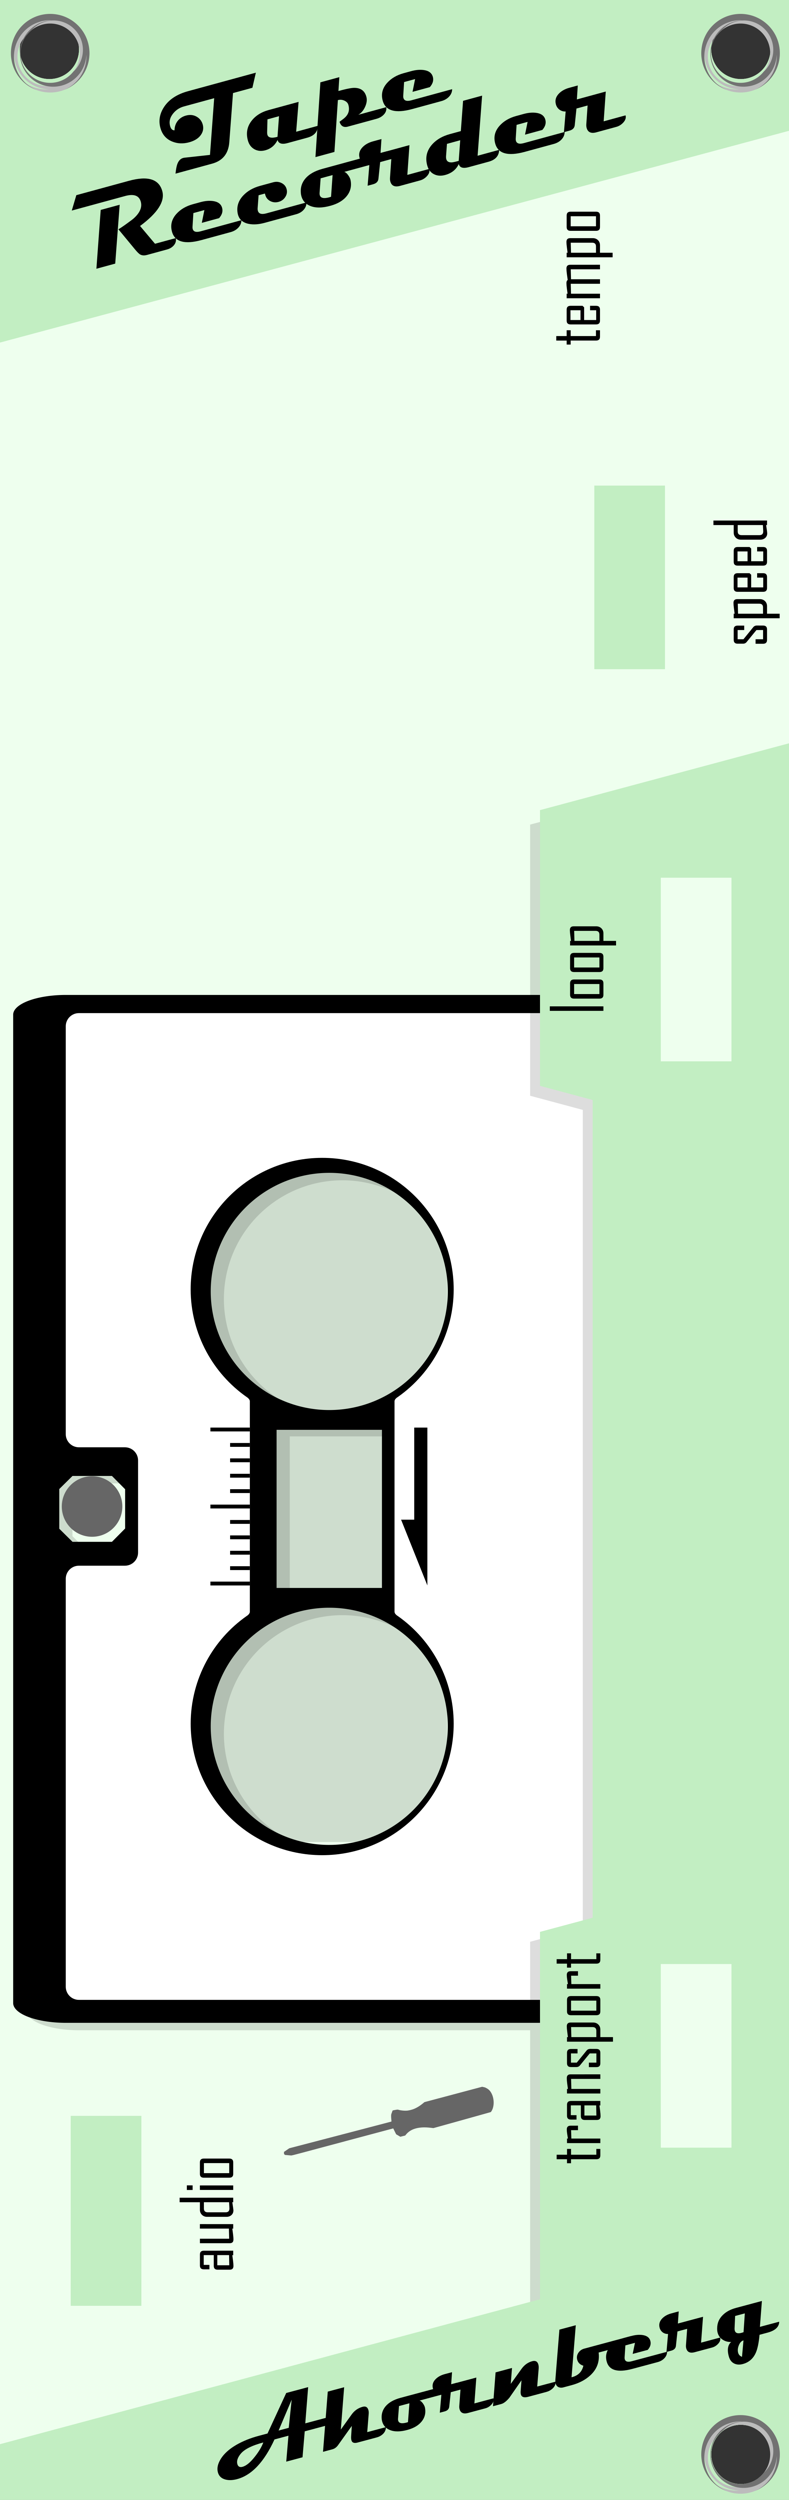<?xml version="1.0" encoding="UTF-8" standalone="no"?>
<!-- Created with Inkscape (http://www.inkscape.org/) -->

<svg
   xmlns:dc="http://purl.org/dc/elements/1.1/"
   xmlns:cc="http://creativecommons.org/ns#"
   xmlns:rdf="http://www.w3.org/1999/02/22-rdf-syntax-ns#"
   xmlns:svg="http://www.w3.org/2000/svg"
   xmlns="http://www.w3.org/2000/svg"
   xmlns:sodipodi="http://sodipodi.sourceforge.net/DTD/sodipodi-0.dtd"
   xmlns:inkscape="http://www.inkscape.org/namespaces/inkscape"
   width="120"
   height="380"
   viewBox="0 0 31.75 100.542"
   version="1.1"
   id="svg8"
   inkscape:version="0.92.5 (2060ec1f9f, 2020-04-08)"
   sodipodi:docname="TapeRecorder.svg">
  <rect x="0" y="0" width="31.75" height="100.542" fill="#333333" stroke="none"/>
  <defs
     id="defs2">
    <inkscape:perspective
       sodipodi:type="inkscape:persp3d"
       inkscape:vp_x="0 : 50.270835 : 1"
       inkscape:vp_y="0 : 1000 : 0"
       inkscape:vp_z="-35.507806 : 66.432854 : 1"
       inkscape:persp3d-origin="15.875001 : 33.51389 : 1"
       id="perspective4686" />
  </defs>
  <sodipodi:namedview
     id="base"
     pagecolor="#ffffff"
     bordercolor="#666666"
     borderopacity="1.0"
     inkscape:pageopacity="0.0"
     inkscape:pageshadow="2"
     inkscape:zoom="14.968267"
     inkscape:cx="68.175578"
     inkscape:cy="44.172857"
     inkscape:document-units="mm"
     inkscape:current-layer="layer1"
     showgrid="true"
     units="px"
     inkscape:snap-bbox="true"
     inkscape:snap-page="true"
     inkscape:bbox-nodes="true"
     inkscape:snap-bbox-edge-midpoints="false"
     inkscape:window-width="3840"
     inkscape:window-height="2050"
     inkscape:window-x="-12"
     inkscape:window-y="-12"
     inkscape:window-maximized="1"
     inkscape:snap-global="true"
     inkscape:lockguides="false"
     guidetolerance="20"
     inkscape:snap-tangential="false"
     inkscape:snap-perpendicular="false"
     showguides="true"
     objecttolerance="20"
     inkscape:snap-nodes="false">
    <sodipodi:guide
       position="0,0"
       orientation="0,120"
       id="guide3854"
       inkscape:locked="false" />
    <sodipodi:guide
       position="31.75,0"
       orientation="-380,0"
       id="guide3856"
       inkscape:locked="false" />
    <sodipodi:guide
       position="31.75,100.542"
       orientation="0,-120"
       id="guide3858"
       inkscape:locked="false" />
    <sodipodi:guide
       position="0,100.542"
       orientation="380,0"
       id="guide3860"
       inkscape:locked="false" />
    <inkscape:grid
       type="xygrid"
       id="grid3879"
       spacingx="0.265"
       spacingy="0.265" />
  </sodipodi:namedview>
  <g
     inkscape:label="Layer 1"
     inkscape:groupmode="layer"
     id="layer1"
     transform="translate(0,-196.458)"
     style="display:inline">
    <path
       style="opacity:1;vector-effect:none;fill:#eeffee;fill-opacity:1;fill-rule:evenodd;stroke:none;stroke-width:2.121;stroke-linecap:butt;stroke-linejoin:round;stroke-miterlimit:4;stroke-dasharray:none;stroke-dashoffset:0;stroke-opacity:1;paint-order:normal"
       d="M 0,-0.033 V 380 H 120 V -0.033 Z M 7.5,3.002 A 4.5,4.5 0 0 1 12,7.5 4.5,4.5 0 0 1 7.5,12 4.5,4.5 0 0 1 3,7.5 4.5,4.5 0 0 1 7.5,3.002 Z m 105,0 A 4.5,4.5 0 0 1 117,7.5 4.5,4.5 0 0 1 112.5,12 4.5,4.5 0 0 1 108,7.5 4.5,4.5 0 0 1 112.5,3.002 Z m 0,365 a 4.5,4.5 0 0 1 4.5,4.498 4.5,4.5 0 0 1 -4.5,4.5 4.5,4.5 0 0 1 -4.5,-4.5 4.5,4.5 0 0 1 4.5,-4.498 z"
       transform="matrix(0.265,0,0,0.265,0,196.458)"
       id="rect817"
       inkscape:connector-curvature="0" />
    <path
       style="fill:#000000;fill-opacity:0.137;stroke-width:1.013"
       d="m 118.5,114.955 -38,10.193 v 0.049 2.816 24.117 H 12 11.998 a 8,3 0 0 0 -7.998,3 8,3 0 0 0 0,0.004 v 74.996 74.996 a 8,3 0 0 0 0,0.004 8,3 0 0 0 7.998,3 H 12 80.5 v 69.066 h 38 v -249.184 -2.816 z M 51.85,179.131 A 18,18 89.519 0 1 70,196.98 18,18 89.519 0 1 52.15,215.131 18,18 89.519 0 1 34,197.281 18,18 89.519 0 1 51.85,179.131 Z M 44,218 h 16 v 24 H 44 Z m -30.99,7.131 h 5.988 L 21,227.15 v 2.98 2.98 l -2.002,2.02 H 13.01 L 11,233.143 v -3.012 -3.012 z m 39.141,20 A 18,18 0.481 0 1 70,263.281 18,18 0.481 0 1 51.85,281.131 18,18 0.481 0 1 34,262.98 18,18 0.481 0 1 52.15,245.131 Z M 112.5,368.002 a 4.5,4.5 0 0 1 4.5,4.498 4.5,4.5 0 0 1 -4.5,4.5 4.5,4.5 0 0 1 -4.5,-4.5 4.5,4.5 0 0 1 4.5,-4.498 z"
       transform="matrix(0.265,0,0,0.265,0,196.458)"
       id="path918"
       inkscape:connector-curvature="0" />
    <g
       id="g30"
       transform="translate(34.66,-3.307)" />
    <path
       style="opacity:1;fill:#c2eec2;fill-opacity:1;stroke-width:0.18"
       d="m 5.689,281.555 h -2.844 v 7.64 h 2.844 z"
       id="rect4549"
       inkscape:connector-curvature="0" />
    <rect
       style="opacity:1;fill:#000000;fill-opacity:0.133;stroke-width:0.23"
       id="rect930"
       width="9.525"
       height="26.987"
       x="8.467"
       y="243.554" />
    <path
       style="fill:#000000;fill-opacity:1;stroke-width:1.013"
       d="M 9.998,151 A 8,3 0 0 0 2,154 8,3 0 0 0 2,154.004 V 229 303.996 A 8,3 0 0 0 2,304 8,3 0 0 0 9.998,307 H 10 105 V 229 151 H 10 Z M 49.85,178 A 18,18 89.519 0 1 68,195.85 18,18 89.519 0 1 50.15,214 18,18 89.519 0 1 32,196.15 18,18 89.519 0 1 49.85,178 Z M 42,217 h 16 v 24 H 42 Z m -30.99,7 h 5.988 L 19,226.02 V 229 231.98 L 16.998,234 H 11.01 L 9,232.012 V 229 225.988 Z m 39.141,20 A 18,18 0.481 0 1 68,262.15 18,18 0.481 0 1 49.85,280 18,18 0.481 0 1 32,261.85 18,18 0.481 0 1 50.15,244 Z"
       transform="matrix(0.265,0,0,0.265,0,196.458)"
       id="rect97"
       inkscape:connector-curvature="0" />
    <path
       style="opacity:1;fill:#ffffff;fill-opacity:1;stroke-width:0.586"
       d="m 3.175,237.204 c -0.292,0 -0.529,0.237 -0.529,0.529 v 16.404 c 0,0.292 0.237,0.529 0.529,0.529 h 1.852 0.001 c 0.292,5.3e-4 0.528,0.237 0.528,0.529 v 1.852 1.852 c 0,0.292 -0.236,0.529 -0.528,0.529 h -0.001 -1.852 c -0.292,0 -0.529,0.237 -0.529,0.529 v 16.404 c 0,0.292 0.237,0.529 0.529,0.529 H 25.135 V 257.048 237.204 Z m 9.79,5.821 c 2.923,0 5.292,2.369 5.292,5.292 -0.001,1.725 -0.842,3.338 -2.248,4.326 -0.067,0.04 -0.133,0.106 -0.133,0.173 v 4.232 4.232 c -2.4e-5,0.067 0.066,0.133 0.133,0.173 1.406,0.988 2.247,2.601 2.248,4.326 0,2.923 -2.369,5.292 -5.292,5.292 -2.923,0 -5.292,-2.369 -5.292,-5.292 7.884e-4,-0.889 0.225,-1.748 0.634,-2.507 0.385,-0.714 0.935,-1.34 1.617,-1.819 0.064,-0.039 0.13,-0.105 0.13,-0.174 v -4.231 -4.231 c -2.4e-5,-0.068 -0.066,-0.134 -0.13,-0.174 -0.682,-0.479 -1.232,-1.105 -1.617,-1.819 -0.409,-0.759 -0.634,-1.618 -0.635,-2.507 0,-2.922 2.369,-5.292 5.292,-5.292 z"
       id="rect3864"
       inkscape:connector-curvature="0" />
    <path
       style="opacity:1;fill:#000000;fill-opacity:0.997;stroke-width:0.265"
       d="m 16.669,253.873 h 0.529 l -1e-6,6.35 -1.058,-2.646 h 0.529 z"
       id="rect926"
       inkscape:connector-curvature="0"
       sodipodi:nodetypes="cccccc" />
    <path
       style="opacity:1;fill:#000000;fill-opacity:0.136;stroke-width:1.582"
       d="m 80.5,151 v 15.301 l 8,2.146 v 3.053 6 106 8 1.051 l -8,2.146 V 307 H 105 v -78 -78 z"
       transform="matrix(0.265,0,0,0.265,0,196.458)"
       id="path4673"
       inkscape:connector-curvature="0" />
    <path
       style="opacity:1;fill:#c2eec2;fill-opacity:1;stroke-width:1.582"
       d="M 120,112.758 82,122.951 V 123 v 2.816 38.984 l 8,2.146 V 170 v 6 106 8 1.051 l -8,2.146 V 375 h 26.762 A 4.5,4.5 0 0 1 108,372.5 4.5,4.5 0 0 1 112.5,368.002 4.5,4.5 0 0 1 117,372.5 4.5,4.5 0 0 1 116.24,375 H 120 V 125.816 123 Z"
       transform="matrix(0.265,0,0,0.265,0,196.458)"
       id="rect4702"
       inkscape:connector-curvature="0" />
    <g
       aria-label="speed"
       transform="rotate(-90,8.882,3.947)"
       style="font-style:normal;font-variant:normal;font-weight:normal;font-stretch:condensed;font-size:2.822px;line-height:1.25;font-family:'Agency FB';-inkscape-font-specification:'Agency FB, Condensed';font-variant-ligatures:normal;font-variant-caps:normal;font-variant-numeric:normal;font-feature-settings:normal;text-align:start;letter-spacing:0px;word-spacing:0px;writing-mode:lr-tb;text-anchor:start;display:inline;fill:#000000;fill-opacity:1;stroke:none;stroke-width:0.265"
       id="text926">
      <path
         d="m -208.788,25.775 q 0,0.156 -0.156,0.156 h -0.42 q -0.156,0 -0.156,-0.156 v -0.305 h 0.181 v 0.302 h 0.371 v -0.267 l -0.48,-0.393 q -0.069,-0.055 -0.069,-0.143 v -0.223 q 0,-0.156 0.156,-0.156 h 0.415 q 0.156,0 0.156,0.156 v 0.267 h -0.178 v -0.265 h -0.371 v 0.234 l 0.484,0.393 q 0.068,0.054 0.068,0.146 z"
         style="font-style:normal;font-variant:normal;font-weight:normal;font-stretch:condensed;font-size:2.822px;font-family:'Agency FB';-inkscape-font-specification:'Agency FB, Condensed';font-variant-ligatures:normal;font-variant-caps:normal;font-variant-numeric:normal;font-feature-settings:normal;text-align:start;writing-mode:lr-tb;text-anchor:start;stroke-width:0.265"
         id="path989"
         inkscape:connector-curvature="0" />
      <path
         d="m -207.725,25.643 q 0,0.124 -0.081,0.207 -0.081,0.081 -0.204,0.081 h -0.302 v 0.508 h -0.183 v -1.849 h 0.183 v 0.037 q 0.109,-0.014 0.218,-0.028 0.138,-0.018 0.216,-0.018 0.153,0 0.153,0.15 z m -0.183,-0.028 V 24.754 l -0.404,0.011 v 1.005 h 0.254 q 0.15,0 0.15,-0.154 z"
         style="font-style:normal;font-variant:normal;font-weight:normal;font-stretch:condensed;font-size:2.822px;font-family:'Agency FB';-inkscape-font-specification:'Agency FB, Condensed';font-variant-ligatures:normal;font-variant-caps:normal;font-variant-numeric:normal;font-feature-settings:normal;text-align:start;writing-mode:lr-tb;text-anchor:start;stroke-width:0.265"
         id="path991"
         inkscape:connector-curvature="0" />
      <path
         d="m -206.682,25.775 q 0,0.156 -0.154,0.156 h -0.441 q -0.154,0 -0.154,-0.156 v -1.029 q 0,-0.156 0.154,-0.156 h 0.441 q 0.154,0 0.154,0.156 v 0.482 l -0.062,0.065 h -0.51 v 0.485 h 0.394 v -0.245 h 0.178 z m -0.178,-0.628 v -0.404 h -0.394 v 0.404 z"
         style="font-style:normal;font-variant:normal;font-weight:normal;font-stretch:condensed;font-size:2.822px;font-family:'Agency FB';-inkscape-font-specification:'Agency FB, Condensed';font-variant-ligatures:normal;font-variant-caps:normal;font-variant-numeric:normal;font-feature-settings:normal;text-align:start;writing-mode:lr-tb;text-anchor:start;stroke-width:0.265"
         id="path993"
         inkscape:connector-curvature="0" />
      <path
         d="m -205.629,25.775 q 0,0.156 -0.154,0.156 h -0.441 q -0.154,0 -0.154,-0.156 v -1.029 q 0,-0.156 0.154,-0.156 h 0.441 q 0.154,0 0.154,0.156 v 0.482 l -0.062,0.065 h -0.51 v 0.485 h 0.394 v -0.245 h 0.178 z m -0.178,-0.628 v -0.404 h -0.394 v 0.404 z"
         style="font-style:normal;font-variant:normal;font-weight:normal;font-stretch:condensed;font-size:2.822px;font-family:'Agency FB';-inkscape-font-specification:'Agency FB, Condensed';font-variant-ligatures:normal;font-variant-caps:normal;font-variant-numeric:normal;font-feature-settings:normal;text-align:start;writing-mode:lr-tb;text-anchor:start;stroke-width:0.265"
         id="path995"
         inkscape:connector-curvature="0" />
      <path
         d="m -204.564,25.931 h -0.182 v -0.037 q -0.295,0.045 -0.327,0.045 -0.117,0 -0.189,-0.079 -0.072,-0.08 -0.072,-0.198 v -0.784 q 0,-0.124 0.081,-0.205 0.081,-0.083 0.204,-0.083 h 0.302 v -0.816 h 0.182 z m -0.182,-0.167 v -1.013 h -0.254 q -0.152,0 -0.152,0.156 v 0.717 q 0,0.154 0.152,0.154 0.036,0 0.254,-0.014 z"
         style="font-style:normal;font-variant:normal;font-weight:normal;font-stretch:condensed;font-size:2.822px;font-family:'Agency FB';-inkscape-font-specification:'Agency FB, Condensed';font-variant-ligatures:normal;font-variant-caps:normal;font-variant-numeric:normal;font-feature-settings:normal;text-align:start;writing-mode:lr-tb;text-anchor:start;stroke-width:0.265"
         id="path997"
         inkscape:connector-curvature="0" />
    </g>
    <g
       aria-label="audio"
       transform="rotate(-90,-5.68,11.385)"
       style="font-style:normal;font-variant:normal;font-weight:normal;font-stretch:condensed;font-size:2.822px;line-height:1.25;font-family:'Agency FB';-inkscape-font-specification:'Agency FB, Condensed';font-variant-ligatures:normal;font-variant-caps:normal;font-variant-numeric:normal;font-feature-settings:normal;text-align:start;letter-spacing:0px;word-spacing:0px;writing-mode:lr-tb;text-anchor:start;display:inline;fill:#000000;fill-opacity:1;stroke:none;stroke-width:0.265"
       id="text938">
      <path
         d="m -281.272,26.45 h -0.181 v -0.037 q -0.109,0.015 -0.218,0.029 -0.135,0.017 -0.216,0.017 -0.15,0 -0.15,-0.149 v -0.489 q 0,-0.154 0.156,-0.154 h 0.431 v -0.404 h -0.394 v 0.229 h -0.178 v -0.226 q 0,-0.156 0.154,-0.156 h 0.441 q 0.154,0 0.154,0.156 z m -0.178,-0.167 v -0.474 h -0.409 v 0.482 z"
         style="font-style:normal;font-variant:normal;font-weight:normal;font-stretch:condensed;font-size:2.822px;font-family:'Agency FB';-inkscape-font-specification:'Agency FB, Condensed';font-variant-ligatures:normal;font-variant-caps:normal;font-variant-numeric:normal;font-feature-settings:normal;text-align:start;writing-mode:lr-tb;text-anchor:start;stroke-width:0.265"
         id="path940"
         inkscape:connector-curvature="0" />
      <path
         d="m -280.204,26.45 h -0.181 v -0.037 q -0.11,0.015 -0.219,0.029 -0.132,0.017 -0.219,0.017 -0.149,0 -0.149,-0.149 v -1.2 h 0.181 v 1.177 l 0.407,-0.011 V 25.109 h 0.181 z"
         style="font-style:normal;font-variant:normal;font-weight:normal;font-stretch:condensed;font-size:2.822px;font-family:'Agency FB';-inkscape-font-specification:'Agency FB, Condensed';font-variant-ligatures:normal;font-variant-caps:normal;font-variant-numeric:normal;font-feature-settings:normal;text-align:start;writing-mode:lr-tb;text-anchor:start;stroke-width:0.265"
         id="path942"
         inkscape:connector-curvature="0" />
      <path
         d="m -279.141,26.45 h -0.182 v -0.037 q -0.295,0.045 -0.327,0.045 -0.117,0 -0.189,-0.079 -0.072,-0.08 -0.072,-0.198 v -0.784 q 0,-0.124 0.081,-0.205 0.081,-0.083 0.204,-0.083 h 0.302 v -0.816 h 0.182 z m -0.182,-0.167 v -1.013 h -0.254 q -0.152,0 -0.152,0.156 v 0.717 q 0,0.154 0.152,0.154 0.036,0 0.254,-0.014 z"
         style="font-style:normal;font-variant:normal;font-weight:normal;font-stretch:condensed;font-size:2.822px;font-family:'Agency FB';-inkscape-font-specification:'Agency FB, Condensed';font-variant-ligatures:normal;font-variant-caps:normal;font-variant-numeric:normal;font-feature-settings:normal;text-align:start;writing-mode:lr-tb;text-anchor:start;stroke-width:0.265"
         id="path944"
         inkscape:connector-curvature="0" />
      <path
         d="m -278.645,24.816 h -0.186 v -0.232 h 0.186 z m -0.003,1.634 h -0.181 v -1.341 h 0.181 z"
         style="font-style:normal;font-variant:normal;font-weight:normal;font-stretch:condensed;font-size:2.822px;font-family:'Agency FB';-inkscape-font-specification:'Agency FB, Condensed';font-variant-ligatures:normal;font-variant-caps:normal;font-variant-numeric:normal;font-feature-settings:normal;text-align:start;writing-mode:lr-tb;text-anchor:start;stroke-width:0.265"
         id="path946"
         inkscape:connector-curvature="0" />
      <path
         d="m -277.567,26.294 q 0,0.156 -0.156,0.156 h -0.46 q -0.154,0 -0.154,-0.156 v -1.029 q 0,-0.156 0.154,-0.156 h 0.46 q 0.156,0 0.156,0.156 z m -0.183,-0.005 v -1.018 h -0.404 v 1.018 z"
         style="font-style:normal;font-variant:normal;font-weight:normal;font-stretch:condensed;font-size:2.822px;font-family:'Agency FB';-inkscape-font-specification:'Agency FB, Condensed';font-variant-ligatures:normal;font-variant-caps:normal;font-variant-numeric:normal;font-feature-settings:normal;text-align:start;writing-mode:lr-tb;text-anchor:start;stroke-width:0.265"
         id="path948"
         inkscape:connector-curvature="0" />
    </g>
    <g
       aria-label="loop"
       transform="rotate(-90,-2.024,-1.256)"
       style="font-style:normal;font-variant:normal;font-weight:normal;font-stretch:condensed;font-size:2.822px;line-height:1.25;font-family:'Agency FB';-inkscape-font-specification:'Agency FB, Condensed';font-variant-ligatures:normal;font-variant-caps:normal;font-variant-numeric:normal;font-feature-settings:normal;text-align:start;letter-spacing:0px;word-spacing:0px;writing-mode:lr-tb;text-anchor:start;display:inline;fill:#000000;fill-opacity:1;stroke:none;stroke-width:0.265"
       id="text931">
      <path
         d="m -240.212,25.05 h -0.181 v -2.157 h 0.181 z"
         style="font-style:normal;font-variant:normal;font-weight:normal;font-stretch:condensed;font-size:2.822px;font-family:'Agency FB';-inkscape-font-specification:'Agency FB, Condensed';font-variant-ligatures:normal;font-variant-caps:normal;font-variant-numeric:normal;font-feature-settings:normal;text-align:start;writing-mode:lr-tb;text-anchor:start;stroke-width:0.265"
         id="path934"
         inkscape:connector-curvature="0" />
      <path
         d="m -239.131,24.894 q 0,0.156 -0.156,0.156 h -0.46 q -0.154,0 -0.154,-0.156 v -1.029 q 0,-0.156 0.154,-0.156 h 0.46 q 0.156,0 0.156,0.156 z m -0.183,-0.005 v -1.018 h -0.404 v 1.018 z"
         style="font-style:normal;font-variant:normal;font-weight:normal;font-stretch:condensed;font-size:2.822px;font-family:'Agency FB';-inkscape-font-specification:'Agency FB, Condensed';font-variant-ligatures:normal;font-variant-caps:normal;font-variant-numeric:normal;font-feature-settings:normal;text-align:start;writing-mode:lr-tb;text-anchor:start;stroke-width:0.265"
         id="path936"
         inkscape:connector-curvature="0" />
      <path
         d="m -238.062,24.894 q 0,0.156 -0.156,0.156 h -0.46 q -0.154,0 -0.154,-0.156 v -1.029 q 0,-0.156 0.154,-0.156 h 0.46 q 0.156,0 0.156,0.156 z m -0.183,-0.005 v -1.018 h -0.404 v 1.018 z"
         style="font-style:normal;font-variant:normal;font-weight:normal;font-stretch:condensed;font-size:2.822px;font-family:'Agency FB';-inkscape-font-specification:'Agency FB, Condensed';font-variant-ligatures:normal;font-variant-caps:normal;font-variant-numeric:normal;font-feature-settings:normal;text-align:start;writing-mode:lr-tb;text-anchor:start;stroke-width:0.265"
         id="path938"
         inkscape:connector-curvature="0" />
      <path
         d="m -236.993,24.762 q 0,0.124 -0.081,0.207 -0.081,0.081 -0.204,0.081 h -0.302 v 0.508 h -0.183 v -1.849 h 0.183 v 0.037 q 0.109,-0.014 0.218,-0.028 0.138,-0.018 0.216,-0.018 0.153,0 0.153,0.15 z m -0.183,-0.028 v -0.861 l -0.404,0.011 v 1.005 h 0.254 q 0.15,0 0.15,-0.154 z"
         style="font-style:normal;font-variant:normal;font-weight:normal;font-stretch:condensed;font-size:2.822px;font-family:'Agency FB';-inkscape-font-specification:'Agency FB, Condensed';font-variant-ligatures:normal;font-variant-caps:normal;font-variant-numeric:normal;font-feature-settings:normal;text-align:start;writing-mode:lr-tb;text-anchor:start;stroke-width:0.265"
         id="path947"
         inkscape:connector-curvature="0" />
    </g>
    <path
       style="opacity:1;vector-effect:none;fill:#c2eec2;fill-opacity:1;fill-rule:evenodd;stroke:none;stroke-width:1.14;stroke-linecap:butt;stroke-linejoin:round;stroke-miterlimit:4;stroke-dasharray:none;stroke-dashoffset:0;stroke-opacity:1;paint-order:normal"
       d="M 120,338.758 0,370.949 V 380 h 120 z m -7.5,29.244 a 4.5,4.5 0 0 1 4.5,4.498 4.5,4.5 0 0 1 -4.5,4.5 4.5,4.5 0 0 1 -4.5,-4.5 4.5,4.5 0 0 1 4.5,-4.498 z"
       transform="matrix(0.265,0,0,0.265,0,196.458)"
       id="path854"
       inkscape:connector-curvature="0" />
    <path
       style="opacity:1;vector-effect:none;fill:#c2eec2;fill-opacity:1;fill-rule:evenodd;stroke:none;stroke-width:1.14;stroke-linecap:butt;stroke-linejoin:round;stroke-miterlimit:4;stroke-dasharray:none;stroke-dashoffset:0;stroke-opacity:1;paint-order:normal"
       d="M 0,0 V 51.99 L 120,19.801 V 0 Z M 7.5,3.002 A 4.5,4.5 0 0 1 12,7.5 4.5,4.5 0 0 1 7.5,12 4.5,4.5 0 0 1 3,7.5 4.5,4.5 0 0 1 7.5,3.002 Z m 105,0 A 4.5,4.5 0 0 1 117,7.5 4.5,4.5 0 0 1 112.5,12 4.5,4.5 0 0 1 108,7.5 4.5,4.5 0 0 1 112.5,3.002 Z"
       transform="matrix(0.265,0,0,0.265,0,196.458)"
       id="path848"
       inkscape:connector-curvature="0" />
    <g
       aria-label="Ahornberg"
       transform="rotate(-15,3.969,-30.146)"
       style="font-style:normal;font-weight:normal;font-size:10.583px;line-height:1.25;font-family:sans-serif;letter-spacing:0px;word-spacing:0px;fill:#000000;fill-opacity:1;stroke:none;stroke-width:0.265"
       id="text3789">
      <path
         d="m -70.39,285.033 q -0.097,0.303 -0.462,0.303 h -1.126 l -0.356,0.985 h -0.678 l 0.356,-0.985 h -0.582 q -0.955,1.152 -1.866,1.152 -0.265,0 -0.447,-0.099 -0.229,-0.125 -0.229,-0.368 0,-0.207 0.171,-0.404 0.275,-0.316 0.832,-0.468 0.436,-0.117 0.963,-0.117 h 0.368 l 1.148,-1.378 h 0.913 l -0.489,1.378 z m -1.766,-1.063 -0.83,1.063 h 0.423 z m -1.548,1.366 q -0.711,0 -0.997,0.205 -0.237,0.171 -0.237,0.362 0,0.163 0.171,0.163 0.235,0 0.587,-0.265 0.309,-0.229 0.476,-0.464 z"
         style="font-style:normal;font-variant:normal;font-weight:normal;font-stretch:normal;font-size:3.881px;font-family:Magneto;-inkscape-font-specification:Magneto;stroke-width:0.265"
         id="path4533"
         inkscape:connector-curvature="0" />
      <path
         d="m -68.777,286.019 q -0.049,0.167 -0.21,0.246 -0.116,0.057 -0.248,0.057 h -0.807 q -0.214,0 -0.214,-0.155 0,-0.061 0.028,-0.148 l 0.136,-0.404 -0.718,0.591 q -0.133,0.116 -0.28,0.116 h -0.39 l 0.811,-2.289 h 0.682 l -0.57,1.611 0.578,-0.474 q 0.224,-0.184 0.508,-0.184 0.189,0 0.189,0.193 0,0.07 -0.034,0.161 l -0.241,0.678 z"
         style="font-style:normal;font-variant:normal;font-weight:normal;font-stretch:normal;font-size:3.881px;font-family:Magneto;-inkscape-font-specification:Magneto;stroke-width:0.265"
         id="path4535"
         inkscape:connector-curvature="0" />
      <path
         d="m -65.552,285.033 q -0.076,0.303 -0.455,0.303 h -1.186 q 0.063,0.042 0.102,0.153 0.04,0.11 0.032,0.191 -0.027,0.316 -0.279,0.496 -0.241,0.172 -0.625,0.174 -0.447,0.004 -0.688,-0.176 -0.214,-0.159 -0.214,-0.419 0,-0.051 0.009,-0.102 0.049,-0.286 0.284,-0.449 0.25,-0.172 0.667,-0.172 z m -2.065,0.303 h -0.434 l -0.171,0.485 q -0.013,0.038 -0.013,0.072 0,0.163 0.303,0.163 0.036,0 0.063,-0.002 z"
         style="font-style:normal;font-variant:normal;font-weight:normal;font-stretch:normal;font-size:3.881px;font-family:Magneto;-inkscape-font-specification:Magneto;stroke-width:0.265"
         id="path4537"
         inkscape:connector-curvature="0" />
      <path
         d="m -64.3,286.019 q 0,0.133 -0.146,0.224 -0.129,0.08 -0.269,0.08 h -0.726 q -0.288,0 -0.288,-0.239 0,-0.061 0.025,-0.131 l 0.214,-0.616 h -0.404 l -0.21,0.544 q -0.053,0.138 -0.229,0.138 h -0.201 l 0.248,-0.682 q -0.117,-0.026 -0.191,-0.117 -0.072,-0.093 -0.072,-0.212 0,-0.218 0.203,-0.337 0.169,-0.099 0.402,-0.099 h 0.307 l -0.159,0.462 h 1.048 l -0.345,0.985 z"
         style="font-style:normal;font-variant:normal;font-weight:normal;font-stretch:normal;font-size:3.881px;font-family:Magneto;-inkscape-font-specification:Magneto;stroke-width:0.265"
         id="path4539"
         inkscape:connector-curvature="0" />
      <path
         d="m -61.702,286.019 q -0.049,0.167 -0.218,0.246 -0.119,0.057 -0.256,0.057 h -0.756 q -0.26,0 -0.26,-0.171 0,-0.057 0.027,-0.133 l 0.144,-0.407 -0.652,0.551 q -0.229,0.159 -0.377,0.159 h -0.349 l 0.453,-1.288 h 0.684 l -0.214,0.606 0.578,-0.474 q 0.235,-0.191 0.51,-0.184 0.186,0.008 0.186,0.197 0,0.07 -0.03,0.157 l -0.244,0.682 z"
         style="font-style:normal;font-variant:normal;font-weight:normal;font-stretch:normal;font-size:3.881px;font-family:Magneto;-inkscape-font-specification:Magneto;stroke-width:0.265"
         id="path4541"
         inkscape:connector-curvature="0" />
      <path
         d="m -58.292,285.033 q -0.125,0.303 -0.419,0.303 h -1.023 q -0.074,0.542 -0.559,0.798 -0.356,0.188 -0.832,0.188 h -0.345 q -0.093,0 -0.163,-0.045 -0.093,-0.061 -0.093,-0.184 0,-0.07 0.03,-0.159 l 0.676,-1.897 h 0.682 l -0.707,1.978 q 0.407,0.009 0.58,-0.326 -0.176,-0.11 -0.176,-0.299 0,-0.148 0.114,-0.252 0.116,-0.104 0.275,-0.104 z"
         style="font-style:normal;font-variant:normal;font-weight:normal;font-stretch:normal;font-size:3.881px;font-family:Magneto;-inkscape-font-specification:Magneto;stroke-width:0.265"
         id="path4543"
         inkscape:connector-curvature="0" />
      <path
         d="m -57.066,286.019 q -0.04,0.146 -0.182,0.229 -0.127,0.074 -0.29,0.074 h -1.055 q -0.921,0 -0.921,-0.555 0,-0.356 0.315,-0.559 0.271,-0.174 0.644,-0.174 h 0.275 q 0.241,0 0.423,0.074 0.243,0.099 0.254,0.299 0.009,0.203 -0.195,0.337 h -0.627 l 0.205,-0.407 h -0.4 l -0.155,0.457 q -0.013,0.04 -0.013,0.072 0,0.153 0.246,0.153 z"
         style="font-style:normal;font-variant:normal;font-weight:normal;font-stretch:normal;font-size:3.881px;font-family:Magneto;-inkscape-font-specification:Magneto;stroke-width:0.265"
         id="path4545"
         inkscape:connector-curvature="0" />
      <path
         d="m -54.856,286.019 q 0,0.133 -0.146,0.224 -0.129,0.08 -0.269,0.08 h -0.726 q -0.288,0 -0.288,-0.239 0,-0.061 0.025,-0.131 l 0.214,-0.616 h -0.404 l -0.21,0.544 q -0.053,0.138 -0.229,0.138 h -0.201 l 0.248,-0.682 q -0.117,-0.026 -0.191,-0.117 -0.072,-0.093 -0.072,-0.212 0,-0.218 0.203,-0.337 0.169,-0.099 0.402,-0.099 h 0.307 l -0.159,0.462 h 1.048 l -0.345,0.985 z"
         style="font-style:normal;font-variant:normal;font-weight:normal;font-stretch:normal;font-size:3.881px;font-family:Magneto;-inkscape-font-specification:Magneto;stroke-width:0.265"
         id="path4547"
         inkscape:connector-curvature="0" />
      <path
         d="m -52.395,286.019 q -0.087,0.303 -0.563,0.303 h -0.337 q -0.169,0.459 -0.335,0.663 -0.244,0.299 -0.62,0.299 -0.212,0 -0.339,-0.119 -0.125,-0.117 -0.125,-0.328 0,-0.411 0.241,-0.531 -0.178,-0.042 -0.294,-0.165 -0.135,-0.14 -0.135,-0.339 0,-0.078 0.025,-0.163 0.081,-0.309 0.358,-0.466 0.243,-0.14 0.584,-0.14 h 1.084 l -0.347,0.985 z m -1.249,-0.682 h -0.404 l -0.152,0.481 q -0.013,0.044 -0.013,0.08 0,0.161 0.235,0.161 0.015,0 0.044,-0.002 0.03,-0.002 0.045,-0.002 z m -0.333,1.036 q -0.123,0 -0.231,0.14 -0.106,0.142 -0.106,0.282 0,0.125 0.108,0.201 z"
         style="font-style:normal;font-variant:normal;font-weight:normal;font-stretch:normal;font-size:3.881px;font-family:Magneto;-inkscape-font-specification:Magneto;stroke-width:0.265"
         id="path4549"
         inkscape:connector-curvature="0" />
    </g>
    <g
       transform="matrix(4.4865923e-4,2.4508856e-4,2.4508856e-4,-4.4865923e-4,11.385,283.082)"
       id="g6"
       style="fill:#666666;fill-opacity:1;stroke:none">
      <path
         d="m 11456,12210 c -27,-5 -88,-21 -137,-36 l -88,-27 -553,-525 c -304,-289 -863,-821 -1243,-1182 -379,-361 -897,-853 -1150,-1093 l -460,-437 -28,-72 c -125,-323 -265,-576 -441,-794 -87,-109 -252,-264 -367,-347 -172,-124 -469,-254 -676,-297 -56,-11 -74,-23 -217,-136 -132,-105 -156,-127 -152,-147 3,-12 15,-89 27,-171 21,-145 24,-152 80,-258 32,-60 84,-146 117,-191 83,-116 114,-166 106,-178 -5,-9 -3991,-3764 -5497,-5179 L 229,625 114,397 -1,169 31,117 C 49,88 63,60 63,53 63,47 90,32 122,20 l 58,-21 202,89 c 112,50 223,99 248,109 34,15 185,153 595,544 303,289 1649,1572 2993,2852 l 2443,2326 82,-59 c 45,-33 141,-100 212,-149 l 130,-89 190,-6 190,-7 146,135 146,135 17,91 c 47,257 166,495 350,698 258,285 623,518 1126,717 l 174,69 1501,1459 c 825,803 1582,1541 1682,1640 l 182,179 7,75 c 38,415 -259,968 -666,1238 -174,116 -318,165 -505,170 -66,2 -142,0 -169,-5 z"
         id="path4"
         inkscape:connector-curvature="0"
         style="fill:#666666;fill-opacity:1" />
    </g>
    <circle
       style="opacity:1;fill:#666666;fill-opacity:1;stroke-width:0.292"
       id="path917"
       cx="3.705"
       cy="257.047"
       r="1.218" />
    <g
       aria-label="tempo"
       transform="rotate(-90,-11.302,-1.025)"
       style="font-style:normal;font-variant:normal;font-weight:normal;font-stretch:condensed;font-size:2.822px;line-height:1.25;font-family:'Agency FB';-inkscape-font-specification:'Agency FB, Condensed';font-variant-ligatures:normal;font-variant-caps:normal;font-variant-numeric:normal;font-feature-settings:normal;text-align:start;letter-spacing:0px;word-spacing:0px;writing-mode:lr-tb;text-anchor:start;display:inline;fill:#000000;fill-opacity:1;stroke:none;stroke-width:0.265"
       id="text923">
      <path
         d="m -222.068,34.421 h -0.26 q -0.154,0 -0.154,-0.156 v -1.024 h -0.161 V 33.08 h 0.161 v -0.418 h 0.181 v 0.418 h 0.234 v 0.161 h -0.234 v 1.018 h 0.234 z"
         style="font-style:normal;font-variant:normal;font-weight:normal;font-stretch:condensed;font-size:2.822px;font-family:'Agency FB';-inkscape-font-specification:'Agency FB, Condensed';font-variant-ligatures:normal;font-variant-caps:normal;font-variant-numeric:normal;font-feature-settings:normal;text-align:start;writing-mode:lr-tb;text-anchor:start;stroke-width:0.265"
         id="path925"
         inkscape:connector-curvature="0" />
      <path
         d="m -221.084,34.265 q 0,0.156 -0.154,0.156 h -0.441 q -0.154,0 -0.154,-0.156 v -1.029 q 0,-0.156 0.154,-0.156 h 0.441 q 0.154,0 0.154,0.156 v 0.482 l -0.062,0.065 h -0.51 v 0.485 h 0.394 V 34.022 h 0.178 z m -0.178,-0.628 v -0.404 h -0.394 v 0.404 z"
         style="font-style:normal;font-variant:normal;font-weight:normal;font-stretch:condensed;font-size:2.822px;font-family:'Agency FB';-inkscape-font-specification:'Agency FB, Condensed';font-variant-ligatures:normal;font-variant-caps:normal;font-variant-numeric:normal;font-feature-settings:normal;text-align:start;writing-mode:lr-tb;text-anchor:start;stroke-width:0.265"
         id="path927"
         inkscape:connector-curvature="0" />
      <path
         d="m -219.433,34.421 h -0.183 v -1.177 l -0.4,0.011 v 1.166 h -0.182 v -1.177 l -0.4,0.011 v 1.166 h -0.183 V 33.08 h 0.183 v 0.037 q 0.107,-0.014 0.215,-0.029 0.131,-0.017 0.216,-0.017 0.084,0 0.124,0.051 0.116,-0.015 0.23,-0.032 0.15,-0.019 0.227,-0.019 0.152,0 0.152,0.15 z"
         style="font-style:normal;font-variant:normal;font-weight:normal;font-stretch:condensed;font-size:2.822px;font-family:'Agency FB';-inkscape-font-specification:'Agency FB, Condensed';font-variant-ligatures:normal;font-variant-caps:normal;font-variant-numeric:normal;font-feature-settings:normal;text-align:start;writing-mode:lr-tb;text-anchor:start;stroke-width:0.265"
         id="path929"
         inkscape:connector-curvature="0" />
      <path
         d="m -218.363,34.133 q 0,0.124 -0.081,0.207 -0.081,0.081 -0.204,0.081 h -0.302 v 0.508 h -0.183 V 33.08 h 0.183 v 0.037 q 0.109,-0.014 0.218,-0.028 0.138,-0.018 0.216,-0.018 0.153,0 0.153,0.15 z m -0.183,-0.028 v -0.861 l -0.404,0.011 v 1.005 h 0.254 q 0.15,0 0.15,-0.154 z"
         style="font-style:normal;font-variant:normal;font-weight:normal;font-stretch:condensed;font-size:2.822px;font-family:'Agency FB';-inkscape-font-specification:'Agency FB, Condensed';font-variant-ligatures:normal;font-variant-caps:normal;font-variant-numeric:normal;font-feature-settings:normal;text-align:start;writing-mode:lr-tb;text-anchor:start;stroke-width:0.265"
         id="path932"
         inkscape:connector-curvature="0" />
      <path
         d="m -217.299,34.265 q 0,0.156 -0.156,0.156 h -0.46 q -0.154,0 -0.154,-0.156 v -1.029 q 0,-0.156 0.154,-0.156 h 0.46 q 0.156,0 0.156,0.156 z m -0.183,-0.005 v -1.018 h -0.404 v 1.018 z"
         style="font-style:normal;font-variant:normal;font-weight:normal;font-stretch:condensed;font-size:2.822px;font-family:'Agency FB';-inkscape-font-specification:'Agency FB, Condensed';font-variant-ligatures:normal;font-variant-caps:normal;font-variant-numeric:normal;font-feature-settings:normal;text-align:start;writing-mode:lr-tb;text-anchor:start;stroke-width:0.265"
         id="path949"
         inkscape:connector-curvature="0" />
    </g>
    <path
       inkscape:connector-curvature="0"
       id="path952"
       d="M 26.76,215.987 H 23.916 v 7.385 h 2.844 z"
       style="opacity:1;fill:#c2eec2;fill-opacity:1;stroke-width:0.177" />
    <g
       id="g976"
       transform="translate(-9.525,0.265)">
      <rect
         y="253.608"
         x="17.992"
         height="0.155"
         width="1.587"
         id="rect929"
         style="opacity:1;fill:#000000;fill-opacity:1;stroke-width:0.222" />
      <rect
         style="opacity:1;fill:#000000;fill-opacity:1;stroke-width:0.222"
         id="rect931"
         width="1.588"
         height="0.155"
         x="17.992"
         y="259.803" />
      <rect
         y="256.706"
         x="17.992"
         height="0.155"
         width="1.588"
         id="rect935"
         style="opacity:1;fill:#000000;fill-opacity:1;stroke-width:0.222" />
      <rect
         style="opacity:1;fill:#000000;fill-opacity:1;stroke-width:0.157"
         id="rect937"
         width="0.794"
         height="0.155"
         x="18.785"
         y="254.228" />
      <rect
         y="256.086"
         x="18.785"
         height="0.155"
         width="0.794"
         id="rect939"
         style="opacity:1;fill:#000000;fill-opacity:1;stroke-width:0.157" />
      <rect
         style="opacity:1;fill:#000000;fill-opacity:1;stroke-width:0.157"
         id="rect941"
         width="0.794"
         height="0.155"
         x="18.785"
         y="255.467" />
      <rect
         y="254.847"
         x="18.785"
         height="0.155"
         width="0.794"
         id="rect943"
         style="opacity:1;fill:#000000;fill-opacity:1;stroke-width:0.157" />
      <rect
         y="257.325"
         x="18.785"
         height="0.155"
         width="0.794"
         id="rect945"
         style="opacity:1;fill:#000000;fill-opacity:1;stroke-width:0.157" />
      <rect
         style="opacity:1;fill:#000000;fill-opacity:1;stroke-width:0.157"
         id="rect947"
         width="0.794"
         height="0.155"
         x="18.785"
         y="258.564" />
      <rect
         y="259.184"
         x="18.785"
         height="0.155"
         width="0.794"
         id="rect949"
         style="opacity:1;fill:#000000;fill-opacity:1;stroke-width:0.157" />
      <rect
         style="opacity:1;fill:#000000;fill-opacity:1;stroke-width:0.157"
         id="rect951"
         width="0.794"
         height="0.155"
         x="18.785"
         y="257.945" />
    </g>
    <g
       aria-label="transport"
       transform="rotate(-90,-2.5,11.198)"
       style="font-style:normal;font-variant:normal;font-weight:normal;font-stretch:condensed;font-size:2.822px;line-height:1.25;font-family:'Agency FB';-inkscape-font-specification:'Agency FB, Condensed';font-variant-ligatures:normal;font-variant-caps:normal;font-variant-numeric:normal;font-feature-settings:normal;text-align:start;letter-spacing:0px;word-spacing:0px;writing-mode:lr-tb;text-anchor:start;display:inline;fill:#000000;fill-opacity:1;stroke:none;stroke-width:0.265"
       id="text932">
      <path
         d="m -274.187,37.856 h -0.26 q -0.154,0 -0.154,-0.156 v -1.024 h -0.161 v -0.161 h 0.161 V 36.098 h 0.181 v 0.418 h 0.234 v 0.161 h -0.234 v 1.018 h 0.234 z"
         style="font-style:normal;font-variant:normal;font-weight:normal;font-stretch:condensed;font-size:2.822px;font-family:'Agency FB';-inkscape-font-specification:'Agency FB, Condensed';font-variant-ligatures:normal;font-variant-caps:normal;font-variant-numeric:normal;font-feature-settings:normal;text-align:start;writing-mode:lr-tb;text-anchor:start;stroke-width:0.265"
         id="path950"
         inkscape:connector-curvature="0" />
      <path
         d="m -273.251,36.956 h -0.181 v -0.277 l -0.338,0.011 v 1.166 h -0.183 v -1.341 h 0.183 v 0.037 q 0.091,-0.014 0.183,-0.029 0.11,-0.017 0.183,-0.017 0.152,0 0.152,0.15 z"
         style="font-style:normal;font-variant:normal;font-weight:normal;font-stretch:condensed;font-size:2.822px;font-family:'Agency FB';-inkscape-font-specification:'Agency FB, Condensed';font-variant-ligatures:normal;font-variant-caps:normal;font-variant-numeric:normal;font-feature-settings:normal;text-align:start;writing-mode:lr-tb;text-anchor:start;stroke-width:0.265"
         id="path953"
         inkscape:connector-curvature="0" />
      <path
         d="m -272.257,37.856 h -0.181 v -0.037 q -0.109,0.015 -0.218,0.029 -0.135,0.017 -0.216,0.017 -0.15,0 -0.15,-0.149 v -0.489 q 0,-0.154 0.156,-0.154 h 0.431 V 36.668 h -0.394 v 0.229 h -0.178 v -0.226 q 0,-0.156 0.154,-0.156 h 0.441 q 0.154,0 0.154,0.156 z m -0.178,-0.167 v -0.474 h -0.409 v 0.482 z"
         style="font-style:normal;font-variant:normal;font-weight:normal;font-stretch:condensed;font-size:2.822px;font-family:'Agency FB';-inkscape-font-specification:'Agency FB, Condensed';font-variant-ligatures:normal;font-variant-caps:normal;font-variant-numeric:normal;font-feature-settings:normal;text-align:start;writing-mode:lr-tb;text-anchor:start;stroke-width:0.265"
         id="path955"
         inkscape:connector-curvature="0" />
      <path
         d="m -271.187,37.856 h -0.183 v -1.177 l -0.404,0.011 v 1.166 h -0.183 v -1.341 h 0.183 v 0.037 q 0.107,-0.014 0.216,-0.029 0.132,-0.017 0.218,-0.017 0.153,0 0.153,0.15 z"
         style="font-style:normal;font-variant:normal;font-weight:normal;font-stretch:condensed;font-size:2.822px;font-family:'Agency FB';-inkscape-font-specification:'Agency FB, Condensed';font-variant-ligatures:normal;font-variant-caps:normal;font-variant-numeric:normal;font-feature-settings:normal;text-align:start;writing-mode:lr-tb;text-anchor:start;stroke-width:0.265"
         id="path957"
         inkscape:connector-curvature="0" />
      <path
         d="m -270.165,37.7 q 0,0.156 -0.156,0.156 h -0.42 q -0.156,0 -0.156,-0.156 v -0.305 h 0.181 v 0.302 h 0.371 v -0.267 l -0.48,-0.393 q -0.069,-0.055 -0.069,-0.143 v -0.223 q 0,-0.156 0.156,-0.156 h 0.415 q 0.156,0 0.156,0.156 v 0.267 h -0.178 V 36.674 h -0.371 v 0.234 l 0.484,0.393 q 0.068,0.054 0.068,0.146 z"
         style="font-style:normal;font-variant:normal;font-weight:normal;font-stretch:condensed;font-size:2.822px;font-family:'Agency FB';-inkscape-font-specification:'Agency FB, Condensed';font-variant-ligatures:normal;font-variant-caps:normal;font-variant-numeric:normal;font-feature-settings:normal;text-align:start;writing-mode:lr-tb;text-anchor:start;stroke-width:0.265"
         id="path959"
         inkscape:connector-curvature="0" />
      <path
         d="m -269.103,37.568 q 0,0.124 -0.081,0.207 -0.081,0.081 -0.204,0.081 h -0.302 v 0.508 h -0.183 v -1.849 h 0.183 v 0.037 q 0.109,-0.014 0.218,-0.028 0.138,-0.018 0.216,-0.018 0.153,0 0.153,0.15 z m -0.183,-0.028 v -0.861 l -0.404,0.011 v 1.005 h 0.254 q 0.15,0 0.15,-0.154 z"
         style="font-style:normal;font-variant:normal;font-weight:normal;font-stretch:condensed;font-size:2.822px;font-family:'Agency FB';-inkscape-font-specification:'Agency FB, Condensed';font-variant-ligatures:normal;font-variant-caps:normal;font-variant-numeric:normal;font-feature-settings:normal;text-align:start;writing-mode:lr-tb;text-anchor:start;stroke-width:0.265"
         id="path961"
         inkscape:connector-curvature="0" />
      <path
         d="m -268.039,37.7 q 0,0.156 -0.156,0.156 h -0.46 q -0.154,0 -0.154,-0.156 v -1.029 q 0,-0.156 0.154,-0.156 h 0.46 q 0.156,0 0.156,0.156 z m -0.183,-0.005 v -1.018 h -0.404 v 1.018 z"
         style="font-style:normal;font-variant:normal;font-weight:normal;font-stretch:condensed;font-size:2.822px;font-family:'Agency FB';-inkscape-font-specification:'Agency FB, Condensed';font-variant-ligatures:normal;font-variant-caps:normal;font-variant-numeric:normal;font-feature-settings:normal;text-align:start;writing-mode:lr-tb;text-anchor:start;stroke-width:0.265"
         id="path963"
         inkscape:connector-curvature="0" />
      <path
         d="m -267.039,36.956 h -0.181 v -0.277 l -0.338,0.011 v 1.166 h -0.183 v -1.341 h 0.183 v 0.037 q 0.091,-0.014 0.183,-0.029 0.11,-0.017 0.183,-0.017 0.152,0 0.152,0.15 z"
         style="font-style:normal;font-variant:normal;font-weight:normal;font-stretch:condensed;font-size:2.822px;font-family:'Agency FB';-inkscape-font-specification:'Agency FB, Condensed';font-variant-ligatures:normal;font-variant-caps:normal;font-variant-numeric:normal;font-feature-settings:normal;text-align:start;writing-mode:lr-tb;text-anchor:start;stroke-width:0.265"
         id="path965"
         inkscape:connector-curvature="0" />
      <path
         d="m -266.321,37.856 h -0.26 q -0.154,0 -0.154,-0.156 v -1.024 h -0.161 v -0.161 h 0.161 V 36.098 h 0.181 v 0.418 h 0.234 v 0.161 h -0.234 v 1.018 h 0.234 z"
         style="font-style:normal;font-variant:normal;font-weight:normal;font-stretch:condensed;font-size:2.822px;font-family:'Agency FB';-inkscape-font-specification:'Agency FB, Condensed';font-variant-ligatures:normal;font-variant-caps:normal;font-variant-numeric:normal;font-feature-settings:normal;text-align:start;writing-mode:lr-tb;text-anchor:start;stroke-width:0.265"
         id="path967"
         inkscape:connector-curvature="0" />
    </g>
    <path
       style="opacity:1;fill:#eeffee;fill-opacity:1;stroke-width:0.177"
       d="m 29.435,231.759 h -2.844 v 7.385 h 2.844 z"
       id="path931"
       inkscape:connector-curvature="0" />
    <path
       inkscape:connector-curvature="0"
       id="path935"
       d="m 29.435,275.449 h -2.844 v 7.385 h 2.844 z"
       style="opacity:1;fill:#eeffee;fill-opacity:1;stroke-width:0.177" />
    <g
       aria-label="Recorder"
       transform="matrix(0.407,-0.111,0.111,0.407,-10.651,109.085)"
       style="font-style:normal;font-weight:normal;font-size:10.583px;line-height:1.25;font-family:sans-serif;letter-spacing:0px;word-spacing:0px;fill:#000000;fill-opacity:1;stroke:none;stroke-width:0.265"
       id="text935">
      <path
         d="m -19.935,232.767 q -0.021,0.388 -0.362,0.62 -0.31,0.207 -0.718,0.207 h -1.99 q -0.408,0 -0.62,-0.217 -0.14,-0.14 -0.351,-0.61 l -1.018,-2.253 q 0.191,-0.036 0.884,-0.295 0.672,-0.248 0.842,-0.341 1.028,-0.532 1.028,-1.333 0,-0.92 -1.302,-0.92 h -5.271 l 0.806,-1.302 h 5.204 q 2.806,0 2.806,1.788 0,1.514 -2.92,2.646 l 0.93,2.01 z m -4.325,-4.475 -1.886,5.302 h -1.86 l 1.871,-5.302 z"
         style="font-style:normal;font-variant:normal;font-weight:bold;font-stretch:semi-expanded;font-size:10.583px;font-family:Magneto;-inkscape-font-specification:'Magneto, Bold Semi-Expanded';font-variant-ligatures:normal;font-variant-caps:normal;font-variant-numeric:normal;font-feature-settings:normal;text-align:start;writing-mode:lr-tb;text-anchor:start;stroke-width:0.265"
         id="path958"
         inkscape:connector-curvature="0" />
      <path
         d="m -13.445,232.767 q -0.109,0.398 -0.496,0.625 -0.346,0.202 -0.791,0.202 h -2.878 q -2.511,0 -2.511,-1.514 0,-0.972 0.858,-1.524 0.739,-0.475 1.757,-0.475 h 0.749 q 0.656,0 1.152,0.202 0.661,0.269 0.692,0.816 0.026,0.553 -0.532,0.92 h -1.71 l 0.558,-1.111 h -1.09 l -0.424,1.245 q -0.036,0.109 -0.036,0.196 0,0.419 0.672,0.419 z"
         style="font-style:normal;font-variant:normal;font-weight:bold;font-stretch:semi-expanded;font-size:10.583px;font-family:Magneto;-inkscape-font-specification:'Magneto, Bold Semi-Expanded';font-variant-ligatures:normal;font-variant-caps:normal;font-variant-numeric:normal;font-feature-settings:normal;text-align:start;writing-mode:lr-tb;text-anchor:start;stroke-width:0.265"
         id="path960"
         inkscape:connector-curvature="0" />
      <path
         d="m -7.006,232.767 q -0.114,0.403 -0.475,0.625 -0.331,0.202 -0.77,0.202 h -3.111 q -0.889,0 -1.493,-0.3 -0.765,-0.377 -0.765,-1.137 0,-0.083 0.01,-0.171 0.103,-0.925 0.961,-1.447 0.754,-0.46 1.783,-0.46 h 1.302 q 0.439,0 0.749,0.279 0.31,0.279 0.31,0.682 0,0.408 -0.315,0.692 -0.31,0.284 -0.744,0.284 -0.439,0 -0.749,-0.284 -0.305,-0.289 -0.3,-0.703 0,0 0,-0.124 h -0.625 l -0.403,1.142 q -0.052,0.145 -0.052,0.264 0,0.455 0.718,0.455 z"
         style="font-style:normal;font-variant:normal;font-weight:bold;font-stretch:semi-expanded;font-size:10.583px;font-family:Magneto;-inkscape-font-specification:'Magneto, Bold Semi-Expanded';font-variant-ligatures:normal;font-variant-caps:normal;font-variant-numeric:normal;font-feature-settings:normal;text-align:start;writing-mode:lr-tb;text-anchor:start;stroke-width:0.265"
         id="path962"
         inkscape:connector-curvature="0" />
      <path
         d="m 1.712,230.079 q -0.207,0.827 -1.24,0.827 H -2.763 q 0.171,0.114 0.279,0.419 0.109,0.3 0.088,0.522 -0.072,0.863 -0.76,1.354 -0.656,0.47 -1.705,0.475 -1.22,0.01 -1.876,-0.481 -0.584,-0.434 -0.584,-1.142 0,-0.14 0.026,-0.279 0.134,-0.78 0.775,-1.225 0.682,-0.47 1.819,-0.47 z m -5.633,0.827 h -1.183 l -0.465,1.323 q -0.036,0.103 -0.036,0.196 0,0.444 0.827,0.444 0.098,0 0.171,-0.005 z"
         style="font-style:normal;font-variant:normal;font-weight:bold;font-stretch:semi-expanded;font-size:10.583px;font-family:Magneto;-inkscape-font-specification:'Magneto, Bold Semi-Expanded';font-variant-ligatures:normal;font-variant-caps:normal;font-variant-numeric:normal;font-feature-settings:normal;text-align:start;writing-mode:lr-tb;text-anchor:start;stroke-width:0.265"
         id="path964"
         inkscape:connector-curvature="0" />
      <path
         d="m 5.128,232.767 q 0,0.362 -0.398,0.61 -0.351,0.217 -0.734,0.217 H 2.017 q -0.785,0 -0.785,-0.651 0,-0.165 0.067,-0.357 l 0.584,-1.679 H 0.782 l -0.574,1.483 q -0.145,0.377 -0.625,0.377 h -0.548 l 0.677,-1.86 q -0.32,-0.072 -0.522,-0.32 -0.196,-0.253 -0.196,-0.579 0,-0.594 0.553,-0.92 0.46,-0.269 1.096,-0.269 H 1.479 l -0.434,1.261 h 2.858 l -0.941,2.687 z"
         style="font-style:normal;font-variant:normal;font-weight:bold;font-stretch:semi-expanded;font-size:10.583px;font-family:Magneto;-inkscape-font-specification:'Magneto, Bold Semi-Expanded';font-variant-ligatures:normal;font-variant-caps:normal;font-variant-numeric:normal;font-feature-settings:normal;text-align:start;writing-mode:lr-tb;text-anchor:start;stroke-width:0.265"
         id="path966"
         inkscape:connector-curvature="0" />
      <path
         d="m 12.042,232.767 q -0.258,0.827 -1.266,0.827 H 8.807 q -0.853,0 -0.837,-0.537 -0.568,0.667 -1.524,0.667 -0.625,0 -1.013,-0.351 -0.403,-0.362 -0.403,-0.982 0,-1.121 0.91,-1.757 0.801,-0.553 1.969,-0.553 h 1.075 l 0.966,-2.729 h 1.881 l -1.922,5.416 z M 8.698,230.906 H 7.386 l -0.393,1.111 q -0.052,0.155 -0.052,0.279 0,0.346 0.439,0.439 0.155,0.031 0.661,0.031 z"
         style="font-style:normal;font-variant:normal;font-weight:bold;font-stretch:semi-expanded;font-size:10.583px;font-family:Magneto;-inkscape-font-specification:'Magneto, Bold Semi-Expanded';font-variant-ligatures:normal;font-variant-caps:normal;font-variant-numeric:normal;font-feature-settings:normal;text-align:start;writing-mode:lr-tb;text-anchor:start;stroke-width:0.265"
         id="path968"
         inkscape:connector-curvature="0" />
      <path
         d="m 18.512,232.767 q -0.109,0.398 -0.496,0.625 -0.346,0.202 -0.791,0.202 h -2.878 q -2.511,0 -2.511,-1.514 0,-0.972 0.858,-1.524 0.739,-0.475 1.757,-0.475 h 0.749 q 0.656,0 1.152,0.202 0.661,0.269 0.692,0.816 0.026,0.553 -0.532,0.92 h -1.71 l 0.558,-1.111 h -1.09 l -0.424,1.245 q -0.036,0.109 -0.036,0.196 0,0.419 0.672,0.419 z"
         style="font-style:normal;font-variant:normal;font-weight:bold;font-stretch:semi-expanded;font-size:10.583px;font-family:Magneto;-inkscape-font-specification:'Magneto, Bold Semi-Expanded';font-variant-ligatures:normal;font-variant-caps:normal;font-variant-numeric:normal;font-feature-settings:normal;text-align:start;writing-mode:lr-tb;text-anchor:start;stroke-width:0.265"
         id="path970"
         inkscape:connector-curvature="0" />
      <path
         d="m 24.537,232.767 q 0,0.362 -0.398,0.61 -0.351,0.217 -0.734,0.217 H 21.426 q -0.785,0 -0.785,-0.651 0,-0.165 0.067,-0.357 l 0.584,-1.679 h -1.101 l -0.574,1.483 q -0.145,0.377 -0.625,0.377 H 18.445 l 0.677,-1.86 q -0.32,-0.072 -0.522,-0.32 -0.196,-0.253 -0.196,-0.579 0,-0.594 0.553,-0.92 0.46,-0.269 1.096,-0.269 h 0.837 l -0.434,1.261 h 2.858 l -0.941,2.687 z"
         style="font-style:normal;font-variant:normal;font-weight:bold;font-stretch:semi-expanded;font-size:10.583px;font-family:Magneto;-inkscape-font-specification:'Magneto, Bold Semi-Expanded';font-variant-ligatures:normal;font-variant-caps:normal;font-variant-numeric:normal;font-feature-settings:normal;text-align:start;writing-mode:lr-tb;text-anchor:start;stroke-width:0.265"
         id="path972"
         inkscape:connector-curvature="0" />
    </g>
    <g
       aria-label="Tape"
       transform="matrix(0.407,-0.111,0.111,0.407,-10.651,108.995)"
       style="font-style:normal;font-weight:normal;font-size:10.583px;line-height:1.25;font-family:sans-serif;letter-spacing:0px;word-spacing:0px;fill:#000000;fill-opacity:1;stroke:none;stroke-width:0.265"
       id="text955">
      <path
         d="m -8.47,219.768 -0.698,1.302 h -1.917 l -1.576,4.434 q -0.548,1.535 -2.119,1.535 h -3.617 q 0.227,-0.579 0.398,-0.822 0.3,-0.429 0.703,-0.429 0.062,0 0.129,0.01 l 2.413,0.382 1.809,-5.111 h -2.987 q -0.661,0 -1.189,0.388 -0.579,0.424 -0.579,1.065 0,0.444 0.3,0.506 0.15,-0.522 0.563,-0.811 0.377,-0.258 0.853,-0.258 0.605,0 0.977,0.388 0.346,0.362 0.346,0.863 0,0.532 -0.408,0.884 -0.46,0.403 -1.287,0.403 -0.904,0 -1.55,-0.501 -0.734,-0.568 -0.734,-1.55 0,-1.059 0.853,-1.819 0.961,-0.858 2.62,-0.858 z"
         style="font-style:normal;font-variant:normal;font-weight:bold;font-stretch:semi-expanded;font-size:10.583px;font-family:Magneto;-inkscape-font-specification:'Magneto, Bold Semi-Expanded';font-variant-ligatures:normal;font-variant-caps:normal;font-variant-numeric:normal;font-feature-settings:normal;text-align:start;writing-mode:lr-tb;text-anchor:start;fill:#000000;fill-opacity:1;stroke-width:0.265"
         id="path975"
         inkscape:connector-curvature="0" />
      <path
         d="m -4.098,226.212 q -0.248,0.827 -1.266,0.827 h -1.959 q -0.837,0 -0.837,-0.537 -0.563,0.641 -1.385,0.641 -0.605,0 -0.982,-0.372 -0.377,-0.372 -0.377,-0.972 0,-1.08 0.827,-1.705 0.749,-0.568 1.855,-0.568 h 2.951 l -0.972,2.687 z m -3.333,-1.86 h -1.142 l -0.362,1.204 q -0.031,0.114 -0.031,0.207 0,0.45 0.878,0.45 z"
         style="font-style:normal;font-variant:normal;font-weight:bold;font-stretch:semi-expanded;font-size:10.583px;font-family:Magneto;-inkscape-font-specification:'Magneto, Bold Semi-Expanded';font-variant-ligatures:normal;font-variant-caps:normal;font-variant-numeric:normal;font-feature-settings:normal;text-align:start;writing-mode:lr-tb;text-anchor:start;fill:#000000;fill-opacity:1;stroke-width:0.265"
         id="path977"
         inkscape:connector-curvature="0" />
      <path
         d="m 2.667,226.212 q -0.047,0.398 -0.419,0.625 -0.331,0.202 -0.78,0.202 h -2.816 q -0.636,0 -0.651,-0.656 0.238,-0.098 0.481,-0.191 0.341,-0.155 0.517,-0.377 0.238,-0.295 0.238,-0.754 0,-0.284 -0.264,-0.501 -0.264,-0.217 -0.584,-0.207 l -1.617,4.677 h -1.876 l 2.331,-6.754 h 1.871 l -0.429,1.251 q 1.163,0 1.54,0.109 0.92,0.253 0.884,1.183 -0.021,0.413 -0.367,0.832 -0.357,0.434 -0.822,0.563 z"
         style="font-style:normal;font-variant:normal;font-weight:bold;font-stretch:semi-expanded;font-size:10.583px;font-family:Magneto;-inkscape-font-specification:'Magneto, Bold Semi-Expanded';font-variant-ligatures:normal;font-variant-caps:normal;font-variant-numeric:normal;font-feature-settings:normal;text-align:start;writing-mode:lr-tb;text-anchor:start;fill:#000000;fill-opacity:1;stroke-width:0.265"
         id="path979"
         inkscape:connector-curvature="0" />
      <path
         d="m 9.178,226.212 q -0.109,0.398 -0.496,0.625 -0.346,0.202 -0.791,0.202 H 5.013 q -2.511,0 -2.511,-1.514 0,-0.972 0.858,-1.524 0.739,-0.475 1.757,-0.475 h 0.749 q 0.656,0 1.152,0.202 0.661,0.269 0.692,0.816 0.026,0.553 -0.532,0.92 H 5.467 l 0.558,-1.111 H 4.935 l -0.424,1.245 q -0.036,0.109 -0.036,0.196 0,0.419 0.672,0.419 z"
         style="font-style:normal;font-variant:normal;font-weight:bold;font-stretch:semi-expanded;font-size:10.583px;font-family:Magneto;-inkscape-font-specification:'Magneto, Bold Semi-Expanded';font-variant-ligatures:normal;font-variant-caps:normal;font-variant-numeric:normal;font-feature-settings:normal;text-align:start;writing-mode:lr-tb;text-anchor:start;fill:#000000;fill-opacity:1;stroke-width:0.265"
         id="path981"
         inkscape:connector-curvature="0" />
    </g>
    <g
       id="g867"
       transform="translate(7.938,9e-6)">
      <path
         style="opacity:1;fill:#bcbcbc;fill-opacity:1;stroke:none;stroke-width:0.795;stroke-opacity:1"
         d="m 82.5,367 a 5.5,5.5 0 0 0 -5.5,5.5 5.5,5.5 0 0 0 5.287,5.49 A 6,6 0 0 1 82,378.002 6,6 0 0 1 78.275,376.705 5.965,5.965 0 0 0 82.5,378.465 5.965,5.965 0 0 0 88.465,372.5 5.965,5.965 0 0 0 86.656,368.221 6,6 0 0 1 88,372 6,6 0 0 1 87.988,372.209 5.5,5.5 0 0 0 82.5,367 Z m 0,1 a 4.5,4.5 0 0 1 4.5,4.5 4.5,4.5 0 0 1 -1.73,3.545 4.473,4.473 0 0 1 -3.266,1.426 4.473,4.473 0 0 1 -4.475,-4.475 4.473,4.473 0 0 1 1.449,-3.289 A 4.5,4.5 0 0 1 82.5,368 Z"
         transform="matrix(0.265,0,0,0.265,0,196.458)"
         id="path863"
         inkscape:connector-curvature="0" />
      <path
         style="opacity:1;fill:#727272;fill-opacity:1;stroke:none;stroke-width:0.795;stroke-opacity:1"
         d="M 82.5,366.535 A 5.965,5.965 0 0 0 76.535,372.5 5.965,5.965 0 0 0 80.424,378.088 5.5,5.5 0 0 1 77,372.998 a 5.5,5.5 0 0 1 5.5,-5.5 5.5,5.5 0 0 1 0.191,0.012 5.042,5.042 0 0 0 -4.775,5.033 5.042,5.042 0 0 0 5.043,5.041 5.042,5.042 0 0 0 5.031,-4.846 A 5.5,5.5 0 0 1 88,373.002 5.5,5.5 0 0 1 84.699,378.039 5.965,5.965 0 0 0 88.465,372.5 5.965,5.965 0 0 0 82.5,366.535 Z m 0.496,0.994 a 4.473,4.473 0 0 1 4.475,4.475 4.473,4.473 0 0 1 -1.449,3.289 A 4.5,4.5 0 0 1 82.5,377 4.5,4.5 0 0 1 78,372.5 a 4.5,4.5 0 0 1 1.73,-3.545 4.473,4.473 0 0 1 3.266,-1.426 z"
         transform="matrix(0.265,0,0,0.265,0,196.458)"
         id="path865"
         inkscape:connector-curvature="0" />
    </g>
    <g
       id="g867-3"
       transform="translate(7.938,-96.573)">
      <path
         style="opacity:1;fill:#bcbcbc;fill-opacity:1;stroke:none;stroke-width:0.795;stroke-opacity:1"
         d="m 82.5,367 a 5.5,5.5 0 0 0 -5.5,5.5 5.5,5.5 0 0 0 5.287,5.49 A 6,6 0 0 1 82,378.002 6,6 0 0 1 78.275,376.705 5.965,5.965 0 0 0 82.5,378.465 5.965,5.965 0 0 0 88.465,372.5 5.965,5.965 0 0 0 86.656,368.221 6,6 0 0 1 88,372 6,6 0 0 1 87.988,372.209 5.5,5.5 0 0 0 82.5,367 Z m 0,1 a 4.5,4.5 0 0 1 4.5,4.5 4.5,4.5 0 0 1 -1.73,3.545 4.473,4.473 0 0 1 -3.266,1.426 4.473,4.473 0 0 1 -4.475,-4.475 4.473,4.473 0 0 1 1.449,-3.289 A 4.5,4.5 0 0 1 82.5,368 Z"
         transform="matrix(0.265,0,0,0.265,0,196.458)"
         id="path863-6"
         inkscape:connector-curvature="0" />
      <path
         style="opacity:1;fill:#727272;fill-opacity:1;stroke:none;stroke-width:0.795;stroke-opacity:1"
         d="M 82.5,366.535 A 5.965,5.965 0 0 0 76.535,372.5 5.965,5.965 0 0 0 80.424,378.088 5.5,5.5 0 0 1 77,372.998 a 5.5,5.5 0 0 1 5.5,-5.5 5.5,5.5 0 0 1 0.191,0.012 5.042,5.042 0 0 0 -4.775,5.033 5.042,5.042 0 0 0 5.043,5.041 5.042,5.042 0 0 0 5.031,-4.846 A 5.5,5.5 0 0 1 88,373.002 5.5,5.5 0 0 1 84.699,378.039 5.965,5.965 0 0 0 88.465,372.5 5.965,5.965 0 0 0 82.5,366.535 Z m 0.496,0.994 a 4.473,4.473 0 0 1 4.475,4.475 4.473,4.473 0 0 1 -1.449,3.289 A 4.5,4.5 0 0 1 82.5,377 4.5,4.5 0 0 1 78,372.5 a 4.5,4.5 0 0 1 1.73,-3.545 4.473,4.473 0 0 1 3.266,-1.426 z"
         transform="matrix(0.265,0,0,0.265,0,196.458)"
         id="path865-0"
         inkscape:connector-curvature="0" />
    </g>
    <g
       id="g867-8"
       transform="translate(-19.843,-96.573)">
      <path
         style="opacity:1;fill:#bcbcbc;fill-opacity:1;stroke:none;stroke-width:0.795;stroke-opacity:1"
         d="m 82.5,367 a 5.5,5.5 0 0 0 -5.5,5.5 5.5,5.5 0 0 0 5.287,5.49 A 6,6 0 0 1 82,378.002 6,6 0 0 1 78.275,376.705 5.965,5.965 0 0 0 82.5,378.465 5.965,5.965 0 0 0 88.465,372.5 5.965,5.965 0 0 0 86.656,368.221 6,6 0 0 1 88,372 6,6 0 0 1 87.988,372.209 5.5,5.5 0 0 0 82.5,367 Z m 0,1 a 4.5,4.5 0 0 1 4.5,4.5 4.5,4.5 0 0 1 -1.73,3.545 4.473,4.473 0 0 1 -3.266,1.426 4.473,4.473 0 0 1 -4.475,-4.475 4.473,4.473 0 0 1 1.449,-3.289 A 4.5,4.5 0 0 1 82.5,368 Z"
         transform="matrix(0.265,0,0,0.265,0,196.458)"
         id="path863-9"
         inkscape:connector-curvature="0" />
      <path
         style="opacity:1;fill:#727272;fill-opacity:1;stroke:none;stroke-width:0.795;stroke-opacity:1"
         d="M 82.5,366.535 A 5.965,5.965 0 0 0 76.535,372.5 5.965,5.965 0 0 0 80.424,378.088 5.5,5.5 0 0 1 77,372.998 a 5.5,5.5 0 0 1 5.5,-5.5 5.5,5.5 0 0 1 0.191,0.012 5.042,5.042 0 0 0 -4.775,5.033 5.042,5.042 0 0 0 5.043,5.041 5.042,5.042 0 0 0 5.031,-4.846 A 5.5,5.5 0 0 1 88,373.002 5.5,5.5 0 0 1 84.699,378.039 5.965,5.965 0 0 0 88.465,372.5 5.965,5.965 0 0 0 82.5,366.535 Z m 0.496,0.994 a 4.473,4.473 0 0 1 4.475,4.475 4.473,4.473 0 0 1 -1.449,3.289 A 4.5,4.5 0 0 1 82.5,377 4.5,4.5 0 0 1 78,372.5 a 4.5,4.5 0 0 1 1.73,-3.545 4.473,4.473 0 0 1 3.266,-1.426 z"
         transform="matrix(0.265,0,0,0.265,0,196.458)"
         id="path865-7"
         inkscape:connector-curvature="0" />
    </g>
  </g>
</svg>
